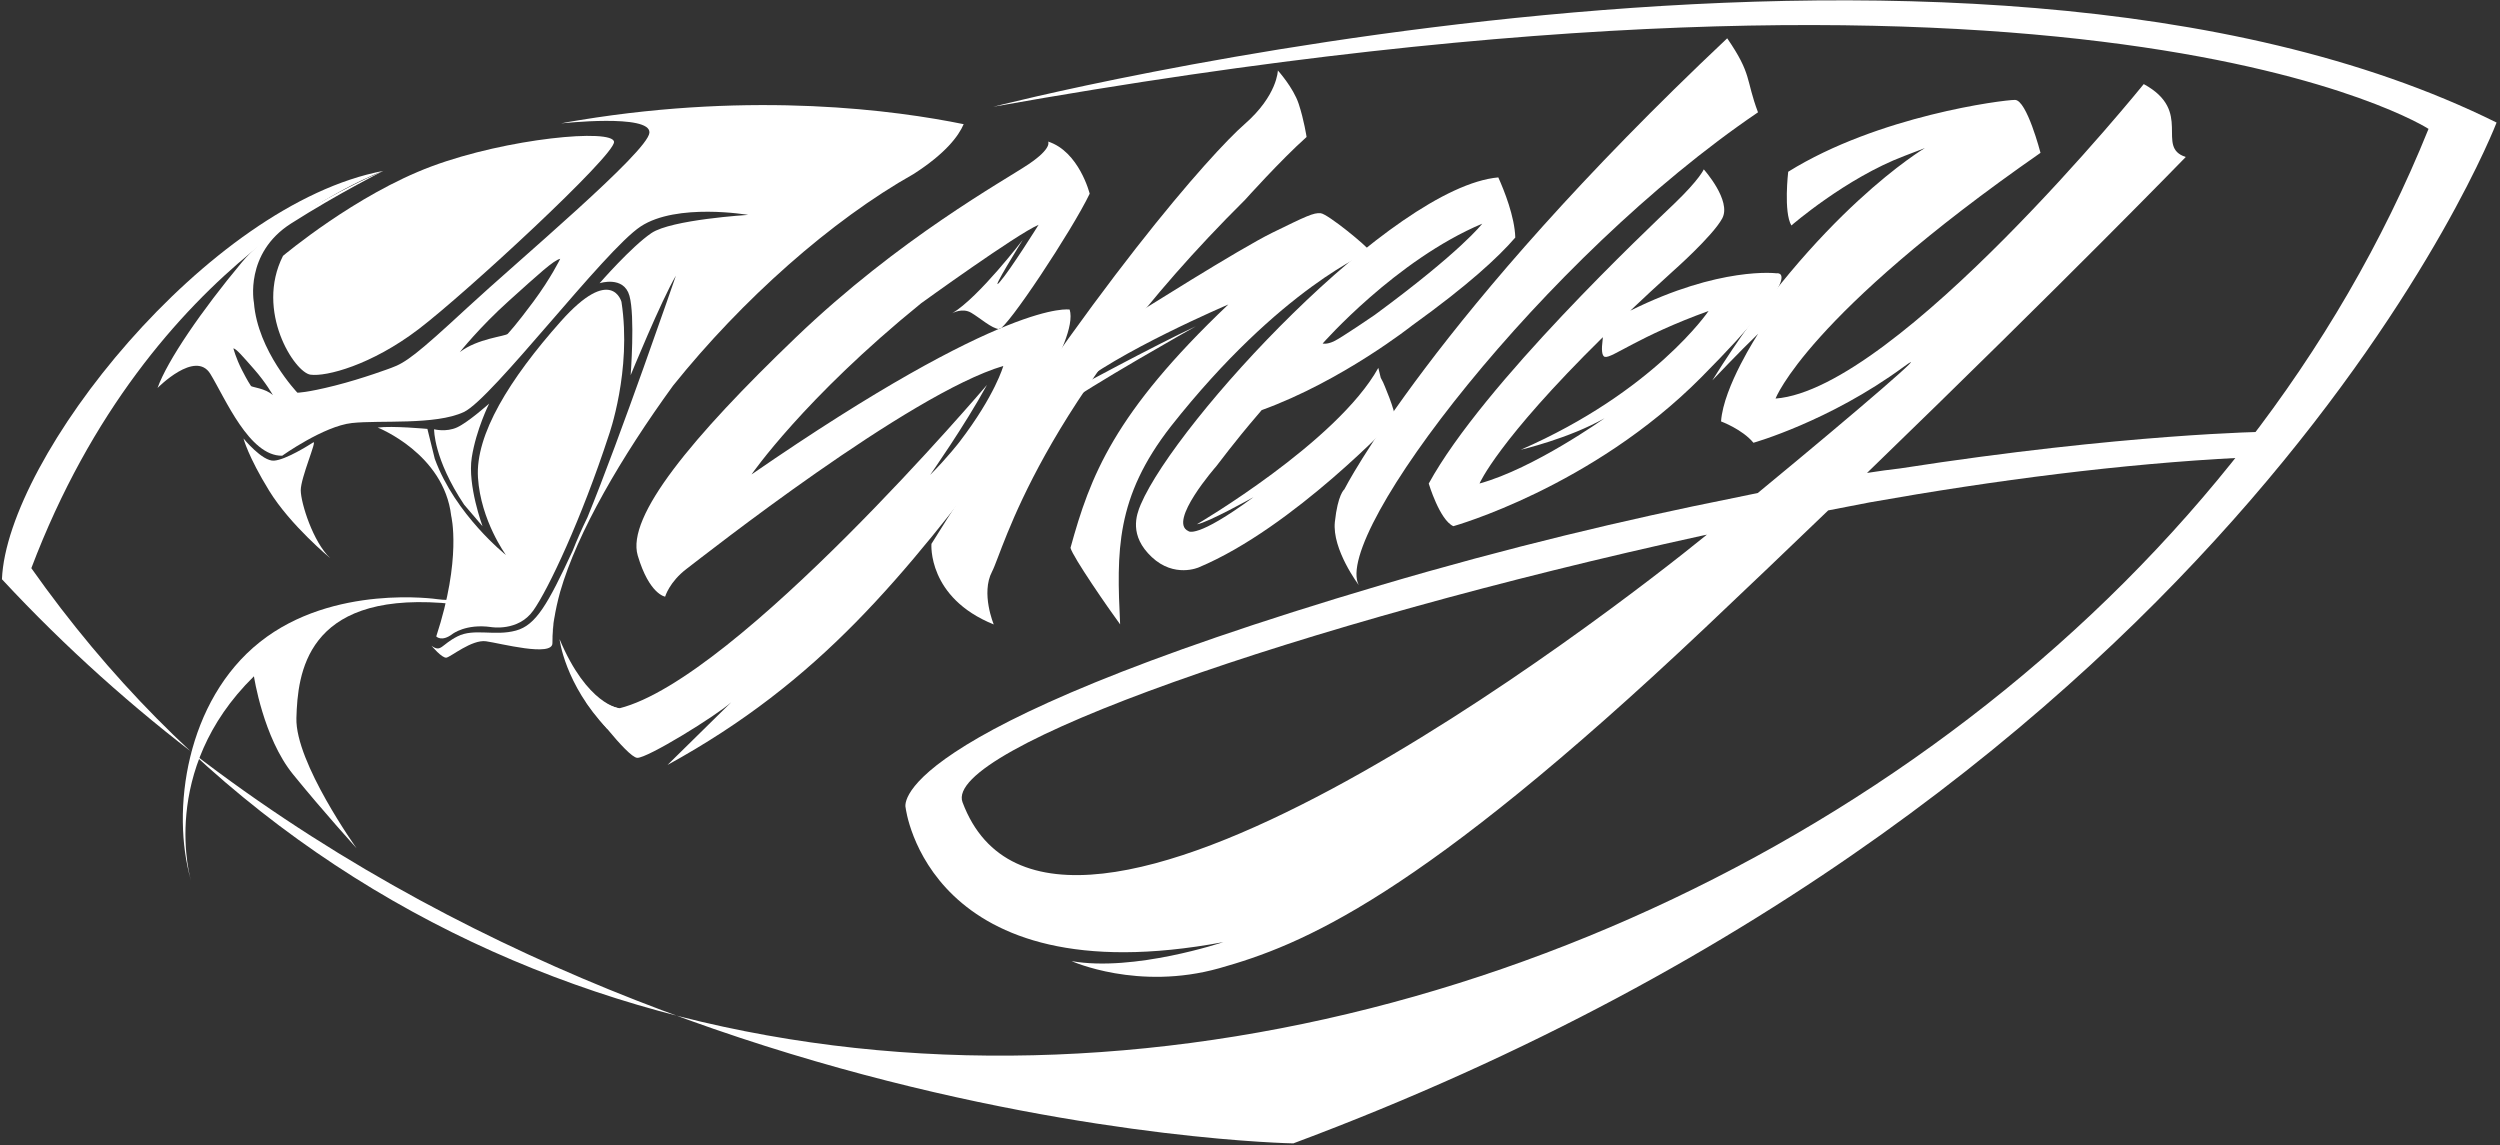<svg width="633" height="290" viewBox="0 0 633 290" fill="none" xmlns="http://www.w3.org/2000/svg">
<rect x="0" y="0" width="633" height="290" fill="#333333" stroke="none"/>
<path fill-rule="evenodd" clip-rule="evenodd" d="M241.1 79.32C241.1 79.32 243.634 77.853 245.901 79.186C248.169 80.52 251.103 83.188 252.97 83.321C254.837 83.454 271.508 58.247 275.91 49.045C275.91 49.045 273.243 38.376 265.373 35.841C265.373 35.841 266.573 37.441 260.439 41.576C254.304 45.711 227.762 60.247 201.488 85.454C175.214 110.661 158.543 130.8 161.477 140.67C164.412 150.539 168.412 151.073 168.412 151.073C168.412 151.073 169.479 147.338 173.881 144.004C178.282 140.67 230.162 99.725 254.036 92.656C254.036 92.656 252.036 99.992 242.966 111.861C242.966 111.861 239.9 115.863 235.498 120.264C235.498 120.264 244.3 107.726 249.902 97.457C249.902 97.457 186.684 171.878 156.809 179.347C156.809 179.347 151.474 178.414 149.073 174.279L148.407 177.747C148.407 177.747 158.81 191.751 161.344 191.884C163.877 192.018 181.283 181.28 185.15 177.813L169.013 193.684C207.678 172.469 228.57 146.354 255.637 110.53C255.637 110.53 273.243 86.39 270.842 78.388C270.842 78.388 255.238 75.32 190.286 120.133C190.286 120.133 203.623 100.794 233.231 76.787C233.231 76.787 257.371 59.316 262.973 56.915C262.973 56.915 255.904 68.251 253.103 71.452C250.303 74.653 258.972 60.716 258.972 60.716C258.972 60.716 247.902 75.254 241.1 79.32V79.32Z" fill="white"/>
<path fill-rule="evenodd" clip-rule="evenodd" d="M323.555 17.839C323.555 17.839 323.483 24.141 315.122 31.443C306.76 38.745 276.571 72.489 235.841 137.707C235.841 137.707 234.757 151.311 251.62 158.112C251.62 158.112 248.3 150.212 251.197 144.711C254.093 139.209 262.96 102.507 315.257 50.586C315.257 50.586 324.216 40.584 330.827 34.683C330.827 34.683 330.18 30.382 328.825 26.281C327.47 22.18 323.555 17.839 323.555 17.839V17.839Z" fill="white"/>
<path fill-rule="evenodd" clip-rule="evenodd" d="M287.402 79.698C287.402 79.698 313.81 62.993 322.212 58.892C330.615 54.791 332.616 53.791 334.416 53.991C336.216 54.19 346.218 62.361 346.919 63.661C346.919 63.661 324.314 72.696 296.506 107.907C282.385 126.007 282.742 139.585 283.616 158.092C280.593 153.976 271.674 141.08 271.049 138.721C276.029 120.604 282 104.665 311.01 77.098C311.01 77.098 282.402 89.301 271.399 98.804C271.399 98.804 291.905 87.701 302.808 82.599C302.808 82.599 274.9 98.303 268.798 103.105C262.697 107.907 260.996 110.006 264.898 102.104C268.798 94.203 270.199 92.502 276.101 88.601C282.002 84.7 287.402 79.698 287.402 79.698V79.698Z" fill="white"/>
<path fill-rule="evenodd" clip-rule="evenodd" d="M350.206 96.811C350.206 96.811 353.419 104.15 353.238 106.081C353.238 106.081 327.485 133.604 303.55 143.648C303.55 143.648 297.372 146.449 291.617 141.041C285.861 135.633 287.686 130.419 288.844 127.714C297.898 106.574 352.567 47.318 379.369 44.918C380.865 48.243 383.515 54.842 383.671 60.143C379.322 65.195 371.524 72.359 357.66 82.327C357.66 82.327 339.916 96.43 319.449 103.848C317.086 106.594 315.293 108.766 314.347 109.924C312.249 112.51 310.118 115.218 307.957 118.06C307.957 118.06 295.576 132.161 300.912 134.479C300.912 134.479 302.801 136.604 317.377 125.884C317.377 125.884 305.62 132.451 303.063 132.741C303.063 132.741 338.521 111.978 348.992 93.146L349.604 95.657L350.206 96.811V96.811ZM334.896 86.975C334.896 86.975 353.434 65.842 375.306 56.636C375.306 56.636 370.049 63.589 348.07 79.748C348.07 79.748 339.523 85.607 337.693 86.444C335.862 87.281 334.896 86.975 334.896 86.975Z" fill="white"/>
<path fill-rule="evenodd" clip-rule="evenodd" d="M437.326 9.699C443.672 18.909 441.974 20.095 445.128 28.438C390.881 65.216 337.268 135.355 344.037 148.137C344.037 148.137 337.234 139.134 337.989 132.132C338.744 125.131 340.371 123.93 340.371 123.93C340.371 123.93 362.648 80.106 437.326 9.699V9.699Z" fill="white"/>
<path fill-rule="evenodd" clip-rule="evenodd" d="M431.397 42.883C431.397 42.883 430.355 45.397 423.936 51.559C417.516 57.721 375.533 97.247 361.757 122.435C361.757 122.435 364.518 131.674 367.99 133.229C367.99 133.229 403.077 123.431 430.761 95.538C458.446 67.646 449.807 69.201 449.807 69.201C449.807 69.201 435.505 67.363 412.758 78.681L412.764 78.688C416.073 75.548 419.662 72.221 423.555 68.698C423.555 68.698 433.634 59.804 436.067 55.307C438.501 50.81 431.397 42.883 431.397 42.883V42.883ZM405.764 86.25L405.764 86.253C405.512 88.242 405.498 90.207 406.392 90.367C408.241 90.696 414.724 85.209 432.616 78.736C432.616 78.736 418.865 99.105 385.049 113.882C385.049 113.882 397.286 111.025 406.269 105.895C406.269 105.895 388.38 118.652 374.613 122.424C374.613 122.424 379.169 111.641 405.843 85.373L405.764 86.25V86.25Z" fill="white"/>
<path fill-rule="evenodd" clip-rule="evenodd" d="M452.774 43.487C452.774 43.487 451.573 53.691 453.574 57.092C453.574 57.092 467.378 45.089 482.182 39.487L487.384 37.486C487.384 37.486 460.176 53.49 433.568 96.302C433.568 96.302 440.571 88.9 445.172 84.499C445.172 84.499 436.369 97.903 435.769 106.705C435.769 106.705 441.17 108.706 443.971 112.107C443.971 112.107 463.177 106.706 481.982 92.902C489.884 87.101 471.888 102.747 445.072 124.826C441.341 125.583 438.958 126.09 438.958 126.09L438.952 126.093H438.952C411.835 131.506 381.745 138.661 349.743 148.12C222.508 185.731 229.31 204.536 229.31 204.536C229.31 204.536 234.911 252.549 309.732 238.546C309.732 238.546 287.126 246.152 271.321 243.351C271.321 243.351 288.125 250.954 308.732 245.152C329.338 239.351 358.946 227.747 431.766 158.928C442.625 148.665 453.037 138.725 462.897 129.236C468.136 128.216 472.168 127.438 473.413 127.199H473.414L473.42 127.198C505.273 121.543 537.249 117.442 567.004 115.912L574.007 109.31C574.007 109.31 537.999 109.756 481.092 118.606L481.089 118.606L481.086 118.607C478.604 118.882 475.752 119.28 472.726 119.751C523.567 70.552 553.439 39.749 553.439 39.749C545.606 37.255 555.455 28.175 542.797 21.292C542.797 21.292 480.324 98.576 449.571 100.915C449.571 100.915 457.44 79.911 516.656 38.7C516.656 38.7 513.189 25.296 510.188 25.296C507.187 25.296 475.578 29.297 452.774 43.487V43.487ZM432.192 135.37L430.937 135.636C329.022 157.955 238.636 189.592 243.714 203.136C266.593 264.154 406.903 155.952 432.192 135.37Z" fill="white"/>
<path fill-rule="evenodd" clip-rule="evenodd" d="M39.886 98.239C39.886 98.239 49.479 88.481 53.261 94.675C57.044 100.868 63.122 115.527 71.446 115.39C71.446 115.39 81.974 107.887 89.108 107.111C96.242 106.336 110.214 107.694 117.432 104.333C124.65 100.972 153.044 63.381 162.214 57.342C171.384 51.302 189.434 54.41 189.434 54.41C189.434 54.41 169.985 55.592 164.933 59.019C159.88 62.446 151.816 71.709 151.816 71.709C151.816 71.709 157.93 69.729 159.376 74.888C160.822 80.048 159.682 94.999 159.682 94.999C159.682 94.999 167.403 76.126 171.137 69.8C171.137 69.8 156.852 111.291 148.735 130.999C147.345 133.842 146.098 136.658 145.009 139.433C138.693 153.019 135.727 158.253 130.662 159.653C125.27 161.143 120.046 158.998 115.842 161.127C111.639 163.256 111.725 165.274 109.261 163.514C109.261 163.514 111.905 166.687 113.021 166.518C114.135 166.349 119.473 161.87 123.062 162.37C126.65 162.871 139.986 166.424 139.874 162.822L139.874 162.822V162.813C139.885 160.595 140.073 158.303 140.419 155.951C140.011 158.348 139.817 160.613 139.874 162.714C139.799 158.984 140.527 154.613 141.829 149.862C146.205 134.681 157.401 115.584 170.417 97.653C187.904 75.866 210.467 55.795 231.379 44.024L231.459 43.971C239.372 38.859 242.677 34.513 244.003 31.441C226.739 27.915 191.345 23.142 146.896 30.39C145.848 30.539 144.791 30.715 143.722 30.917C143.444 30.967 143.295 30.998 143.295 30.998L143.317 30.995C142.905 31.075 142.491 31.16 142.074 31.248C142.074 31.248 164.792 28.751 164.434 33.6C164.075 38.448 130.984 66.177 118.249 77.976C105.514 89.775 102.649 91.854 99.103 93.13C99.103 93.13 92.033 95.804 84.815 97.63C77.597 99.456 75.303 99.431 75.303 99.431C75.303 99.431 65.234 88.878 64.295 76.648C64.295 76.648 61.827 64.145 73.692 56.593C85.558 49.04 97.065 43.267 97.065 43.267C97.065 43.267 71.504 54.104 61.275 66.369C51.046 78.636 42.367 91.296 39.886 98.239V98.239ZM69.108 100.065C69.108 100.065 67.335 96.896 64.364 93.522C61.393 90.149 59.886 88.361 59.091 88.195C59.091 88.195 59.712 90.649 61.242 93.644C62.772 96.639 63.346 97.402 63.546 97.729C63.746 98.055 67.268 98.318 69.108 100.065ZM116.421 89.163C116.421 89.163 121.415 82.856 128.89 76.14C136.365 69.423 140.19 65.865 141.849 65.535C141.849 65.535 139.478 70.421 135.049 76.383C130.619 82.345 129.124 83.863 128.574 84.513C128.024 85.163 120.893 85.687 116.421 89.163V89.163Z" fill="white"/>
<path fill-rule="evenodd" clip-rule="evenodd" d="M95.636 108.26C95.636 108.26 112.413 114.849 114.246 130.628C114.246 130.628 116.947 141.392 110.458 161.145C110.458 161.145 111.796 162.63 114.587 160.511C114.587 160.511 117.961 157.885 124.311 158.769C124.311 158.769 131.191 159.994 135.022 154.596C138.852 149.199 147.232 131.392 154.145 110.223C154.145 110.223 160.019 93.867 157.358 76.438C157.358 76.438 154.869 66.884 141.945 81.43C129.02 95.977 120.32 110.05 121.025 120.95C121.731 131.849 128.105 140.529 128.105 140.529C128.105 140.529 115.275 130.358 110.088 116.178L108.217 108.598C108.217 108.598 99.32 107.77 95.636 108.26V108.26Z" fill="white"/>
<path fill-rule="evenodd" clip-rule="evenodd" d="M109.915 108.688C109.915 108.688 109.738 116.1 117.514 127.779L122.177 133.239C122.177 133.239 118.34 122.907 119.452 115.831C120.564 108.756 123.852 102.191 123.852 102.191C123.852 102.191 118.557 106.912 115.754 108.203C112.952 109.495 109.915 108.688 109.915 108.688V108.688Z" fill="white"/>
<path fill-rule="evenodd" clip-rule="evenodd" d="M61.652 111.016C61.652 111.016 66.379 116.839 69.373 116.637C72.367 116.435 78.3 112.659 79.329 112.006C80.359 111.353 76.127 120.973 76.15 124.164C76.172 127.354 79.255 137.228 83.61 141.317C83.61 141.317 73.531 133.006 68.155 124.259C62.779 115.511 61.652 111.016 61.652 111.016V111.016Z" fill="white"/>
<path fill-rule="evenodd" clip-rule="evenodd" d="M90.266 214.754C90.266 214.754 74.735 193.052 75.049 181.822C75.362 170.593 77.434 150.224 111.791 152.655C111.791 152.655 122.684 154.115 128.267 150.645C133.85 147.174 143.274 137.982 142.502 122.116C142.502 122.116 140.715 113.485 137.804 109.184C137.804 109.184 143.057 127.564 132.764 141.002C132.764 141.002 124.818 153.616 110.75 151.713C110.75 151.713 84.408 147.773 65.804 162.56C47.199 177.347 43.208 205.181 48.354 222.956C48.354 222.956 39.955 195.106 64.299 171.234C64.299 171.234 66.621 186.726 74.183 196.044C81.746 205.362 90.266 214.754 90.266 214.754V214.754Z" fill="white"/>
<path fill-rule="evenodd" clip-rule="evenodd" d="M71.657 64.784C71.657 64.784 90.056 49.278 109.283 42.121C128.509 34.964 155.211 32.515 155.473 35.921C155.734 39.327 117.889 74.287 105.967 83.362C94.044 92.436 82.618 95.418 78.609 94.868C74.6 94.317 64.552 78.792 71.657 64.784V64.784Z" fill="white"/>
<path fill-rule="evenodd" clip-rule="evenodd" d="M97.078 43.267C97.078 43.267 38.085 64.24 7.933 143.862C165.1 366.605 522.226 262.603 614.905 32.632C614.905 32.632 529.537 -22.584 251.505 27.03C251.505 27.03 496.643 -36.187 632.136 31.032C632.136 31.032 567.522 199.878 327.474 289.503C327.474 289.503 130.11 286.302 0.492 146.664C1.77 115.85 52.547 51.663 97.078 43.267V43.267Z" fill="white"/>
<path fill-rule="evenodd" clip-rule="evenodd" d="M156.809 179.347C156.809 179.347 148.689 178.51 141.682 161.834C141.682 161.834 142.928 173.183 153.758 184.564L162.188 183.741L156.809 179.347Z" fill="white"/>
</svg>
